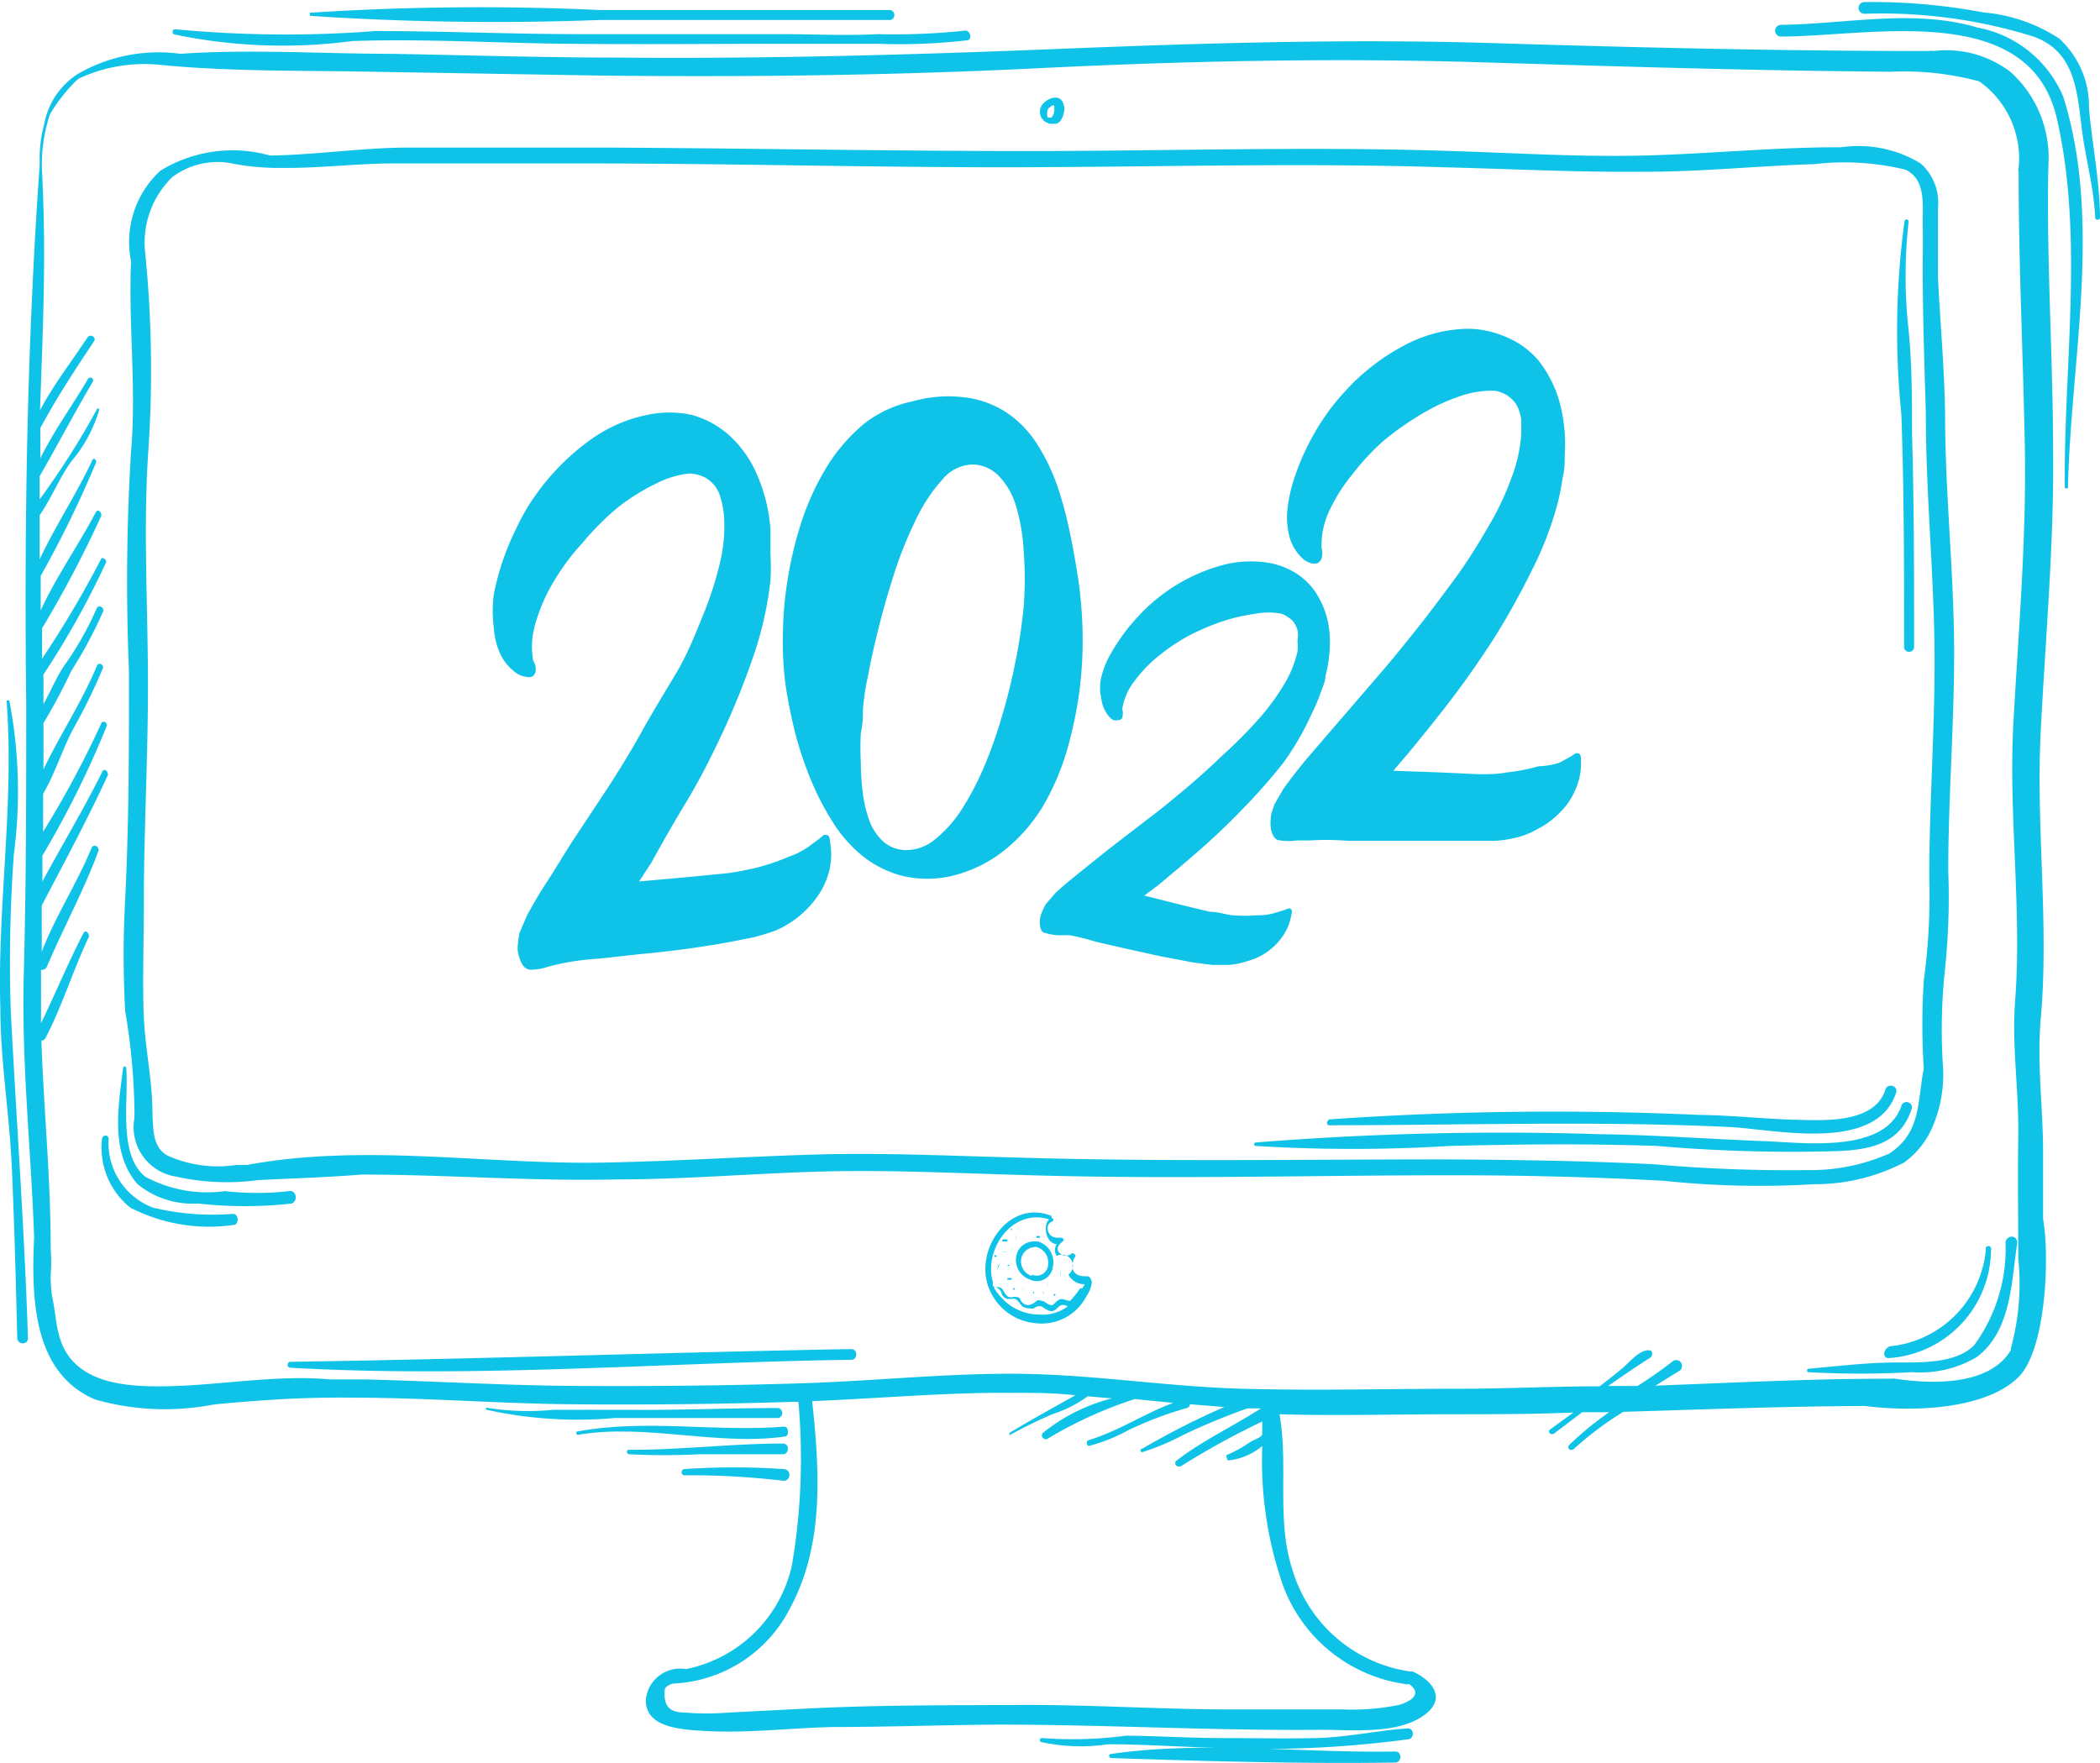 <svg id="Camada_4" data-name="Camada 4" xmlns="http://www.w3.org/2000/svg" viewBox="0 0 60.89 51.12"><defs><style>.cls-1{fill:#0fc3e8;}</style></defs><path class="cls-1" d="M183.32,315c0-2.73-.19-5.46-.14-8.19a.16.16,0,0,0,0-.09,3.35,3.35,0,0,0-1.09-2.75,3.06,3.06,0,0,0-2.24-.61.28.28,0,0,0-.13,0c-4.22,0-8.42-.1-12.64-.23s-8.42,0-12.64.17-8.49.29-12.74.25c-2.19,0-4.38-.07-6.58-.11-2,0-4.07-.14-6.1,0h0a4.68,4.68,0,0,0-2.84.51l-.11.06a2.19,2.19,0,0,0-1,1.48,3.78,3.78,0,0,0-.13,1.07v.12c-.37,5.2-.45,10.42-.39,15.62,0,2.61,0,5.2-.07,7.81s.21,5.1.3,7.65c-.09,1.86,0,3.94,1.76,4.7a7.36,7.36,0,0,0,3.43.15c.59-.06,1.23-.11,1.88-.15s1.47-.06,2.21-.05c2.08,0,4.16.17,6.24.19s4.33,0,6.49-.07h.15a18.43,18.43,0,0,1-.19,4.75,3.94,3.94,0,0,1-3.07,3,1,1,0,0,0-1.16.85c-.06.84,1,.9,1.63.94,1.25.08,2.53-.08,3.78-.11,1.6,0,3.21-.06,4.81-.07,3.12,0,6.23.18,9.35.15.91,0,2.24.14,3-.43.65-.47.24-1-.34-1.26l-.07,0h0a4.18,4.18,0,0,1-3.43-3c-.45-1.4-.1-3-.36-4.46,1.65.05,3.31,0,5,0,1.17,0,2.35,0,3.52-.05l-.67.49c-.09.06,0,.18.11.12l.82-.62.78,0a9.43,9.43,0,0,0-1.15.94c-.09.08,0,.21.12.13a9.5,9.5,0,0,1,1.44-1.08c2.34-.07,4.69-.16,7-.17,1.31.17,3.45.13,4.44-.82.83-.8.92-3.56.73-4.6h0c0-.67,0-1.24,0-1.93,0-1.29-.18-2.57-.07-3.85.25-2.78-.14-5.56,0-8.33S183.35,317.62,183.32,315ZM161,347.88a4.44,4.44,0,0,0,3.51,2.83.19.19,0,0,0,.13,0c.38.26.12.49-.29.61a6.86,6.86,0,0,1-1.63.13c-1.08,0-2.15,0-3.23,0-2,0-4.08-.14-6.12-.13s-4.07,0-6.1.1l-2.34.12a8,8,0,0,1-1.29,0c-.44,0-.63-.19-.57-.7a.43.43,0,0,1,.24-.14,4,4,0,0,0,3.39-2.19c1-1.85.85-4,.64-6h0c2-.08,3.91-.26,5.86-.24.59,0,1.18,0,1.77.07-.64.36-1.28.71-1.91,1.09,0,0,0,.1,0,.07a12.41,12.41,0,0,1,1.27-.62,3.61,3.61,0,0,0,1-.51l.7.06a5.24,5.24,0,0,0-2,1,.11.11,0,0,0,.15.16,12.38,12.38,0,0,1,2.51-1.14l1.12.11c-.84.31-1.59.82-2.45,1.08a.09.09,0,0,0,0,.17,4.85,4.85,0,0,0,1.13-.45,10.73,10.73,0,0,1,1.71-.65.11.11,0,0,0,.09-.11l1,.08a22.17,22.17,0,0,0-2.38,1.21.05.05,0,0,0,0,.1,7.2,7.2,0,0,0,1.21-.51,19.29,19.29,0,0,1,1.84-.76l.39,0v0c-.8.52-1.69.93-2.44,1.51-.11.08,0,.24.15.15a22.71,22.71,0,0,1,2.33-1.28c0,.12,0,.23,0,.35s-.25.17-.37.26a3.88,3.88,0,0,1-.63.35c-.09,0,0,.16,0,.17a1.81,1.81,0,0,0,1-.42A11,11,0,0,0,161,347.88Zm21.1-6.86c-.61,1.05-2.29,1-3.36.84a.24.24,0,0,0-.12,0h-.17c-2.22,0-4.44.12-6.66.2l.68-.42a.17.17,0,1,0-.2-.27c-.32.25-.65.48-1,.7l-.85,0c.4-.28.81-.56,1.22-.82.07-.05.08-.19,0-.21-.28-.06-.61.35-.79.5s-.45.37-.68.54c-1.34,0-2.68.07-4,.07-2.12,0-4.25.06-6.37,0s-4.17-.39-6.26-.43-4.3.2-6.44.27-4.32.09-6.49.08-4.16-.14-6.25-.19h-1c-1.66-.15-3.38.21-5,.2-1.12,0-2.47-.16-2.84-1.42-.11-.36-.12-.72-.21-1.14a3.56,3.56,0,0,1-.05-.68,4.45,4.45,0,0,0,0-.73h0a.07.07,0,0,0,0-.05c0-2-.2-4-.27-6a.16.16,0,0,0,.12-.08c.49-.94.81-2,1.26-2.94,0-.11-.1-.21-.16-.1-.44.85-.81,1.74-1.23,2.61,0-.4,0-.8,0-1.19V330a.15.15,0,0,0,.17-.09c.48-1.13,1.08-2.22,1.5-3.37,0-.14-.16-.19-.21-.06-.41,1-1.06,2-1.44,3l0-1.34c.65-1.25,1.33-2.5,1.92-3.79,0-.11-.1-.2-.16-.1-.54,1.09-1.17,2.13-1.74,3.19,0-.25,0-.5,0-.75a27.53,27.53,0,0,0,1.87-3.77c0-.11-.13-.16-.17-.05a28.52,28.52,0,0,1-1.68,3.13c0-.37,0-.74,0-1.1.35-.6.55-1.27.87-1.88a16.28,16.28,0,0,0,.87-1.78c0-.11-.14-.16-.18-.05-.44,1.05-1.07,2-1.55,3v-1.34h0a17,17,0,0,0,.81-1.52,12.62,12.62,0,0,0,.93-1.74c0-.12-.15-.18-.2-.06a9.21,9.21,0,0,1-.95,1.67c-.23.35-.39.74-.59,1.1,0-.29,0-.57,0-.86l0,0a24.83,24.83,0,0,0,1.82-3.26c0-.09-.12-.17-.16-.07a29.64,29.64,0,0,1-1.7,2.87c0-.29,0-.59,0-.88l0,0a32.81,32.81,0,0,0,1.72-3.27c0-.11-.1-.2-.16-.1-.5.95-1.15,1.87-1.6,2.85v-1l0,0a31.47,31.47,0,0,0,1.61-3.3c0-.07-.07-.14-.11-.06-.47,1-1.07,1.9-1.53,2.88,0-.43,0-.85,0-1.28h0c.34-.49.56-1.06.91-1.55a4.09,4.09,0,0,0,.82-1.52s-.06-.06-.07,0a23,23,0,0,1-1.66,2.61c0-.22,0-.45,0-.67.52-.91,1-1.82,1.54-2.74a.08.08,0,0,0-.14-.08c-.45.77-1,1.52-1.38,2.3,0-.18,0-.35,0-.53s0-.23,0-.35l0,0c.47-.87,1-1.68,1.56-2.52.07-.11-.11-.22-.19-.11-.46.7-1,1.39-1.38,2.12.08-2.22.18-4.45.07-6.67,0,0,0,0,0-.07a4.62,4.62,0,0,1,.22-1.85,4.91,4.91,0,0,1,.73-.94l.1-.09,0,0a4.5,4.5,0,0,1,2.25-.41c2.06.21,4.15.17,6.22.21l6.57.11c4.25.05,8.5,0,12.75-.21s8.42-.3,12.64-.18c4,.12,8.07.25,12.12.28h0a8.39,8.39,0,0,1,2.56.28,2.74,2.74,0,0,1,1.14,2.52.21.21,0,0,0,0,.11c0,2.65.13,5.3.18,7.95s-.18,5.31-.33,8,.25,5.39.05,8.08c-.1,1.3.11,2.61.09,3.91s0,2.29,0,3.56h0A7.12,7.12,0,0,1,182.09,341Z" transform="translate(-123.79 -301.88)"/><path class="cls-1" d="M179,335.59a2.45,2.45,0,0,0,.81-1,3.85,3.85,0,0,0,.31-1.89,16.71,16.71,0,0,1,.05-2.57,20,20,0,0,0,.11-3c0-2.15.18-4.3.17-6.46s-.24-4.31-.26-6.46c0-1.45-.14-2.87-.21-4.33,0-.65,0-1.3,0-1.95a1.52,1.52,0,0,0-.5-1.31,3.47,3.47,0,0,0-2.3-.47l-.07,0c-1.78,0-3.55.17-5.33.23-2,.07-3.93-.06-5.89-.12-4.1-.14-8.2,0-12.3,0s-8.09-.08-12.13-.1c-1.95,0-3.89,0-5.84,0-1.31,0-2.64.21-4,.23a4,4,0,0,0-3.18.44,2.81,2.81,0,0,0-.85,2.63c-.08,1.83.16,3.67,0,5.5a61.92,61.92,0,0,0-.06,6.39c0,2.2,0,4.39-.11,6.59a29.56,29.56,0,0,0,0,3.26,18.58,18.58,0,0,1,.27,3,.25.25,0,0,0,0,.09A1.45,1.45,0,0,0,128.9,336a6.79,6.79,0,0,0,2.38.1c1-.05,2-.08,3-.16,2.47,0,4.94.2,7.42.14,2,0,4-.18,6-.23s4,.06,6,.11c4.07.12,8.15,0,12.22,0,2,0,4.07.05,6.11.16a26.32,26.32,0,0,0,4.35.1A5.61,5.61,0,0,0,179,335.59Zm-7.28.05c-2-.1-4.07-.13-6.11-.14-4.07,0-8.14.07-12.21-.05-2-.05-4-.15-6-.09s-4,.19-6,.23c-3.44.08-7-.57-10.44.07h-.31a3.54,3.54,0,0,1-2-.27c-.43-.24-.41-.72-.44-1.17a.14.14,0,0,0,0-.07c0-.93-.21-1.85-.25-2.79s0-2.17,0-3.25c0-2.2.13-4.39.12-6.59s-.13-4.28,0-6.41a34.38,34.38,0,0,0-.09-6,2.66,2.66,0,0,1,.79-2.09,2.19,2.19,0,0,1,1.63-.42,7.33,7.33,0,0,0,1.41.15h.27c1,0,2-.12,3-.13,1.93,0,3.87,0,5.81,0,4.14,0,8.28.12,12.43.11s8.21-.13,12.31,0c2,.05,3.92.15,5.89.13,1.62,0,3.24-.17,4.86-.22a7.55,7.55,0,0,1,2.65.16c.61.29.49,1.05.5,1.61s0,.83,0,1.25c0,1.44.05,2.79.09,4.22,0,2.23.22,4.47.25,6.7s-.15,4.49-.15,6.74a18.3,18.3,0,0,1-.16,3,19.94,19.94,0,0,0,0,2.54c-.19,1-.08,1.87-1,2.47a5.61,5.61,0,0,1-2.35.48A44.08,44.08,0,0,1,171.74,335.64Z" transform="translate(-123.79 -301.88)"/><path class="cls-1" d="M132.17,336.42a8.27,8.27,0,0,1-1.86,0A3.77,3.77,0,0,1,128,336c-.8-.65-.47-2.24-.55-3.15,0-.06-.09-.06-.09,0-.14,1.1-.38,2.46.42,3.37a2.54,2.54,0,0,0,1.75.56,12.37,12.37,0,0,0,2.72,0C132.45,336.69,132.37,336.38,132.17,336.42Z" transform="translate(-123.79 -301.88)"/><path class="cls-1" d="M130.53,337.08a7.41,7.41,0,0,1-2.3-.18,2,2,0,0,1-1.29-2c0-.12-.17-.12-.19,0a2.22,2.22,0,0,0,.82,2,5,5,0,0,0,3,.5C130.72,337.39,130.73,337.07,130.53,337.08Z" transform="translate(-123.79 -301.88)"/><path class="cls-1" d="M141.61,343c1.58,0,3.17,0,4.75,0a.15.15,0,0,0,0-.29c-1.49,0-3,.07-4.45.05l-2.07,0a7.4,7.4,0,0,1-1.94-.06s-.06.05,0,.06A12.19,12.19,0,0,0,141.61,343Z" transform="translate(-123.79 -301.88)"/><path class="cls-1" d="M146.53,343.54c.16,0,.13-.3,0-.29-2,.16-4-.23-6,.14-.07,0,0,.11,0,.1C142.49,343.15,144.55,343.81,146.53,343.54Z" transform="translate(-123.79 -301.88)"/><path class="cls-1" d="M144.09,344.05c.8,0,1.6,0,2.4,0,.19,0,.2-.31,0-.31-1.49,0-3,.19-4.46.18-.09,0-.08.12,0,.13A20.24,20.24,0,0,0,144.09,344.05Z" transform="translate(-123.79 -301.88)"/><path class="cls-1" d="M143.64,344.48c-.11,0-.12.18,0,.18a23,23,0,0,1,2.87.16c.22,0,.23-.33,0-.34A21.29,21.29,0,0,0,143.64,344.48Z" transform="translate(-123.79 -301.88)"/><path class="cls-1" d="M179.23,334a.16.16,0,0,0-.3-.08c-.46,1.43-2.86,1.09-4,1.05-1.58-.06-3.15-.18-4.73-.2a89.4,89.4,0,0,0-10,.24c-.06,0-.06.1,0,.1a46,46,0,0,0,5.63,0c2-.05,4-.07,6,0a45.68,45.68,0,0,0,5.23.15C178,335.22,178.91,335.06,179.23,334Z" transform="translate(-123.79 -301.88)"/><path class="cls-1" d="M162.33,334.51c3.86,0,7.73-.13,11.59.05,1.3.06,4.28.77,4.85-1,.06-.2-.25-.28-.31-.09-.31,1-1.81.9-2.63.88s-1.84-.13-2.77-.14a93.65,93.65,0,0,0-10.73.13C162.25,334.39,162.24,334.51,162.33,334.51Z" transform="translate(-123.79 -301.88)"/><path class="cls-1" d="M179,320.67a.15.15,0,0,0,.29,0c0-2.07,0-4.15-.06-6.22,0-1,0-2-.1-3a14.33,14.33,0,0,1,0-3.14c0-.07-.1-.11-.12,0a23.66,23.66,0,0,0-.09,5.58C179,316.11,179,318.39,179,320.67Z" transform="translate(-123.79 -301.88)"/><path class="cls-1" d="M181.13,302.68c-1.83-.55-3.84-.1-5.7-.08a.17.17,0,0,0,0,.34c2.59,0,7.21-1.07,8,2.38s.19,7.19.23,10.72c0,0,.09,0,.09,0,.08-3.7,1-7.72-.13-11.34A3.36,3.36,0,0,0,181.13,302.68Z" transform="translate(-123.79 -301.88)"/><path class="cls-1" d="M184.36,305a2.66,2.66,0,0,0-.86-2,4.75,4.75,0,0,0-2.2-.76,17.36,17.36,0,0,0-3.45-.3.17.17,0,0,0,0,.34,14.77,14.77,0,0,1,4.9.66c1.17.42,1.26,1.51,1.39,2.57.1.9.36,1.76.4,2.68,0,.08.14.09.14,0C184.67,307.06,184.44,306,184.36,305Z" transform="translate(-123.79 -301.88)"/><path class="cls-1" d="M154.11,305.42l.11.05h.16c.15,0,.24-.2.26-.34a.42.42,0,0,0-.07-.34c-.13-.16-.39-.05-.51.07A.35.35,0,0,0,154.11,305.42Zm.09-.4.09-.08.07,0h0l0,0,0,.07a.4.4,0,0,1-.08.28l0,0,0,0-.11,0A.34.34,0,0,1,154.2,305Z" transform="translate(-123.79 -301.88)"/><path class="cls-1" d="M128.85,302.88a15.4,15.4,0,0,0,5.16.19c2.09-.07,4.19.06,6.27.08s4.13,0,6.19,0c.92,0,1.84,0,2.76,0a17.16,17.16,0,0,0,2.59-.1c.18,0,.11-.32-.07-.28a19.16,19.16,0,0,1-2.51.1c-.92.05-1.84,0-2.77,0h-5.85c-2,0-4-.09-5.94-.09a33.91,33.91,0,0,1-5.79-.05A.07.07,0,0,0,128.85,302.88Z" transform="translate(-123.79 -301.88)"/><path class="cls-1" d="M132.78,302.34a81.1,81.1,0,0,0,8.4.12q4.22,0,8.43,0a.15.15,0,0,0,0-.29h-8.44a75.92,75.92,0,0,0-8.4.08A0,0,0,0,0,132.78,302.34Z" transform="translate(-123.79 -301.88)"/><path class="cls-1" d="M181.94,337.89a4.73,4.73,0,0,1-.91,3c-.57.57-1.67.49-2.41.5s-1.6.11-2.39.18c-.06,0-.06.1,0,.1a26.93,26.93,0,0,0,3,0,3.22,3.22,0,0,0,1.88-.44c1-.76,1-2.17,1.17-3.31C182.28,337.69,182,337.68,181.94,337.89Z" transform="translate(-123.79 -301.88)"/><path class="cls-1" d="M178.58,341.26a3.17,3.17,0,0,0,2.94-3.14.08.08,0,1,0-.15,0,3.1,3.1,0,0,1-2.78,2.8C178.37,341,178.37,341.29,178.58,341.26Z" transform="translate(-123.79 -301.88)"/><path class="cls-1" d="M164.61,352c-.89.06-1.76.26-2.66.28s-1.82,0-2.73,0-1.85-.06-2.77-.07a11.85,11.85,0,0,1-2.45.07.06.06,0,0,0,0,.12,5.37,5.37,0,0,0,1.92.06c1,0,2,.07,3,.1a31.46,31.46,0,0,0,5.74-.25C164.81,352.24,164.78,352,164.61,352Z" transform="translate(-123.79 -301.88)"/><path class="cls-1" d="M164.25,352.67c-2.72.05-5.54-.32-8.24.07a.06.06,0,0,0,0,.12c2.73.09,5.49.17,8.22.13C164.44,353,164.45,352.67,164.25,352.67Z" transform="translate(-123.79 -301.88)"/><path class="cls-1" d="M155.33,338.89c-.17,0-.37,0-.44-.22a.56.56,0,0,1,.06-.33l0,0c.06,0,0-.15-.09-.11a.25.25,0,0,1-.33,0c-.13-.11-.07-.24.05-.33s0-.14-.07-.13-.26,0-.32-.16,0-.26.09-.3.05-.1,0-.11h0a0,0,0,0,0,0-.06c-1.27-.52-2.32,1.09-1.77,2.2a1.6,1.6,0,0,0,1.31.91,1.46,1.46,0,0,0,1.47-.78.93.93,0,0,0,.16-.41C155.42,338.94,155.38,338.9,155.33,338.89ZM153.92,340a1.49,1.49,0,0,1-1.11-.51,1.42,1.42,0,0,1-.21-.29c.09,0,.21.07.23.18a.24.24,0,0,0,.15.16.67.67,0,0,0,.2,0c.11,0,.18.15.25.22a.39.39,0,0,0,.21.06.28.28,0,0,0,.13,0c.2-.15.26,0,.4.05a.2.2,0,0,0,.21,0c.12-.09.15-.21.37-.11A1.21,1.21,0,0,1,153.92,340Zm1.25-.76a.09.09,0,0,0-.06,0,2.84,2.84,0,0,1-.29.36c-.15,0-.23-.11-.37,0s-.12.18-.3.08l-.1-.07c-.07,0-.15-.06-.21,0s-.29.22-.44,0c-.05-.08,0-.05-.08-.11a.38.38,0,0,0-.21,0c-.16,0-.19-.16-.27-.25s-.2,0-.26-.09a.3.3,0,0,1,0-.1v0c-.28-.95.57-2.16,1.63-1.82-.18.15-.11.69.22.72a.31.31,0,0,0,0,.34.32.32,0,0,1,.34.54.51.51,0,0,0,.47.28A.85.85,0,0,1,155.17,339.24Z" transform="translate(-123.79 -301.88)"/><path class="cls-1" d="M153.88,337.88l-.06,0a.52.52,0,0,0-.54.34.6.6,0,0,0,.36.76.47.47,0,0,0,.68-.38A.62.62,0,0,0,153.88,337.88Zm-.17,1a.44.44,0,0,1-.3-.54.43.43,0,0,1,.43-.3h0a.46.46,0,0,1,.34.49A.33.33,0,0,1,153.71,338.84Z" transform="translate(-123.79 -301.88)"/><path class="cls-1" d="M152.77,338.56a1.4,1.4,0,0,1-.09.17s0,.07,0,0a1.34,1.34,0,0,0,.07-.18S152.77,338.54,152.77,338.56Z" transform="translate(-123.79 -301.88)"/><path class="cls-1" d="M153,338.19a.52.52,0,0,0-.17,0s0,0,0,0H153A0,0,0,0,0,153,338.19Z" transform="translate(-123.79 -301.88)"/><path class="cls-1" d="M153.25,337.8s0-.07,0-.11,0,0,0,0a.28.28,0,0,0,0,.13S153.26,337.83,153.25,337.8Z" transform="translate(-123.79 -301.88)"/><path class="cls-1" d="M152.86,337.88H153a0,0,0,0,0,0-.06h-.13S152.82,337.87,152.86,337.88Z" transform="translate(-123.79 -301.88)"/><path class="cls-1" d="M153.7,337.49s0-.06,0-.1,0,0,0,0,0,.07,0,.11S153.7,337.52,153.7,337.49Z" transform="translate(-123.79 -301.88)"/><path class="cls-1" d="M153.11,338.94H153s0,.05,0,.05h.11S153.15,338.94,153.11,338.94Z" transform="translate(-123.79 -301.88)"/><path class="cls-1" d="M153.44,339.2c0,.05,0,.1,0,.13s0,0,0,0a.43.43,0,0,1,0-.11S153.43,339.17,153.44,339.2Z" transform="translate(-123.79 -301.88)"/><path class="cls-1" d="M154,339.32s-.07,0,0,0l.06.1s0,0,0,0S154.05,339.36,154,339.32Z" transform="translate(-123.79 -301.88)"/><path class="cls-1" d="M154.55,339.12l-.13,0s0,0,0,0l.12,0A0,0,0,0,0,154.55,339.12Z" transform="translate(-123.79 -301.88)"/><path class="cls-1" d="M154.55,338.9s0-.07,0-.11-.06,0,0,0a.28.28,0,0,0,0,.12S154.56,338.93,154.55,338.9Z" transform="translate(-123.79 -301.88)"/><path class="cls-1" d="M154.79,339.26l-.07,0s0,0,0,0l.06,0S154.82,339.25,154.79,339.26Z" transform="translate(-123.79 -301.88)"/><path class="cls-1" d="M154.17,339.1a.14.14,0,0,0,0,.07s0,0,0,0,0,0,0-.05S154.19,339.07,154.17,339.1Z" transform="translate(-123.79 -301.88)"/><path class="cls-1" d="M153.85,337.77a.16.16,0,0,0,.09,0,0,0,0,1,0,0-.05l-.09,0S153.82,337.76,153.85,337.77Z" transform="translate(-123.79 -301.88)"/><path class="cls-1" d="M153.37,337.43l.08,0s0,0,0,0l-.09,0S153.34,337.45,153.37,337.43Z" transform="translate(-123.79 -301.88)"/><path class="cls-1" d="M154.52,338.57s.08,0,0,0l0,0a0,0,0,0,0-.05,0Z" transform="translate(-123.79 -301.88)"/><path class="cls-1" d="M154.91,339.19s0-.05,0-.06,0-.07,0,0a.25.25,0,0,1,0,.07A0,0,0,0,0,154.91,339.19Z" transform="translate(-123.79 -301.88)"/><path class="cls-1" d="M154.34,339.42l0,0s0,.08.06,0l0,0S154.36,339.38,154.34,339.42Z" transform="translate(-123.79 -301.88)"/><path class="cls-1" d="M153.19,339.22h0s-.06.06,0,.07h0S153.23,339.23,153.19,339.22Z" transform="translate(-123.79 -301.88)"/><path class="cls-1" d="M153,338.59h0s0,0,.05,0h0C153.09,338.56,153,338.54,153,338.59Z" transform="translate(-123.79 -301.88)"/><path class="cls-1" d="M152.65,338.27s-.06.05,0,.06S152.69,338.28,152.65,338.27Z" transform="translate(-123.79 -301.88)"/><path class="cls-1" d="M153.54,337.77s0,0,0,0A0,0,0,0,0,153.54,337.77Z" transform="translate(-123.79 -301.88)"/><path class="cls-1" d="M153.11,337.56s.06-.05,0-.06A0,0,0,1,0,153.11,337.56Z" transform="translate(-123.79 -301.88)"/><path class="cls-1" d="M153.89,337.29a0,0,0,0,0,0,0S153.86,337.28,153.89,337.29Z" transform="translate(-123.79 -301.88)"/><path class="cls-1" d="M153.77,339.32s-.06.06,0,.07A0,0,0,1,0,153.77,339.32Z" transform="translate(-123.79 -301.88)"/><path class="cls-1" d="M148.47,341c-5.43.1-10.85.29-16.28.37a.09.09,0,0,0,0,.17c5.42.31,10.87-.15,16.29-.23C148.66,341.31,148.67,341,148.47,341Z" transform="translate(-123.79 -301.88)"/><path class="cls-1" d="M124.19,326.67a14,14,0,0,0-.13-4.48s-.09,0-.08,0c.23,3-.27,5.94-.18,8.91,0,1.53.26,3.06.33,4.58s.12,3.31.16,5c0,.2.32.21.31,0-.1-3.19-.34-6.36-.5-9.54A44,44,0,0,1,124.19,326.67Z" transform="translate(-123.79 -301.88)"/><path class="cls-1" d="M140.12,329.81l-.23.05-.2.05a1.61,1.61,0,0,1-.5.09c-.15,0-.26-.1-.33-.32h0a.87.87,0,0,1-.06-.34,3.94,3.94,0,0,1,.05-.4l.21-.49,0,0h0c.17-.32.36-.65.59-1s.47-.76.74-1.18l1-1.51c.35-.54.69-1.09,1-1.65s.66-1.13,1-1.7.56-1.14.78-1.68a9.9,9.9,0,0,0,.5-1.55,4.48,4.48,0,0,0,.11-1.38,3,3,0,0,0-.08-.43,1.12,1.12,0,0,0-.16-.37,1,1,0,0,0-.3-.27,1.14,1.14,0,0,0-.46-.12,2.75,2.75,0,0,0-1,.31,5.84,5.84,0,0,0-1.08.68,7.65,7.65,0,0,0-1,1,6.68,6.68,0,0,0-.84,1.12,5,5,0,0,0-.53,1.19,2.32,2.32,0,0,0-.08,1.13h0a.44.44,0,0,1,.07.31.21.21,0,0,1-.1.15.32.32,0,0,1-.2,0,.58.58,0,0,1-.21-.07,1.41,1.41,0,0,1-.5-.56,2.08,2.08,0,0,1-.2-.77,3.76,3.76,0,0,1,0-1,7.69,7.69,0,0,1,.7-2,5.55,5.55,0,0,1,.48-.82,6.8,6.8,0,0,1,1.61-1.64,4.29,4.29,0,0,1,1.66-.73,3.06,3.06,0,0,1,1.28,0,2.7,2.7,0,0,1,1.09.59,3.28,3.28,0,0,1,.8,1.12,4.82,4.82,0,0,1,.4,1.62c0,.22,0,.46,0,.71a6.68,6.68,0,0,1,0,.76,10.18,10.18,0,0,1-.51,2.24,22,22,0,0,1-.89,2.2c-.33.71-.68,1.39-1.05,2s-.72,1.23-1,1.74l-.36.55,1.45-.13,1.12-.11a8.4,8.4,0,0,0,.84-.16,6.55,6.55,0,0,0,.94-.32,2.26,2.26,0,0,0,.54-.27l.34-.25c.08-.07.12-.11.14-.11h0c.1,0,.16,0,.17.22a2,2,0,0,1-.05.91,2.25,2.25,0,0,1-.38.74,2.84,2.84,0,0,1-1.17.91c-.19.07-.39.13-.62.19l-.71.14c-.4.07-.82.14-1.27.2s-.89.11-1.34.15l-1.17.13C140.77,329.7,140.42,329.75,140.12,329.81Z" transform="translate(-123.79 -301.88)"/><path class="cls-1" d="M150.24,313.52a3.84,3.84,0,0,1,1.58-.11,2.8,2.8,0,0,1,1.18.45,3.1,3.1,0,0,1,.85.88,5.88,5.88,0,0,1,.58,1.18,11.12,11.12,0,0,1,.37,1.35c.1.47.18.93.25,1.38a12.46,12.46,0,0,1,.13,1.58,11.49,11.49,0,0,1-.1,1.75,11.88,11.88,0,0,1-.38,1.75,7.29,7.29,0,0,1-.7,1.58,4.94,4.94,0,0,1-1.09,1.23,3.93,3.93,0,0,1-1.52.74,3.16,3.16,0,0,1-1.43,0,3.1,3.1,0,0,1-1.15-.57,4,4,0,0,1-.88-1,8,8,0,0,1-.65-1.27,10.46,10.46,0,0,1-.45-1.37c-.11-.46-.2-.9-.26-1.31a9.64,9.64,0,0,1-.08-1.48,10.79,10.79,0,0,1,.15-1.67,11,11,0,0,1,.42-1.69,7.67,7.67,0,0,1,.72-1.53,5.14,5.14,0,0,1,1.05-1.21A3.4,3.4,0,0,1,150.24,313.52Zm1.74,1.83a1.16,1.16,0,0,0-.86.43,4.74,4.74,0,0,0-.75,1.12,11.84,11.84,0,0,0-.62,1.51c-.18.56-.34,1.1-.47,1.62s-.24,1-.32,1.44a7,7,0,0,0-.15,1c0,.18,0,.4-.06.67a7.79,7.79,0,0,0,0,.85,7,7,0,0,0,.06.91,3.69,3.69,0,0,0,.2.81,1.52,1.52,0,0,0,.41.59,1,1,0,0,0,.65.23,1.3,1.3,0,0,0,.83-.31,3.62,3.62,0,0,0,.75-.83,8.14,8.14,0,0,0,.65-1.22,12.89,12.89,0,0,0,.53-1.48,16.46,16.46,0,0,0,.4-1.61,15.31,15.31,0,0,0,.24-1.59,10.49,10.49,0,0,0,0-1.66,5.62,5.62,0,0,0-.23-1.31,2.13,2.13,0,0,0-.5-.85A1.09,1.09,0,0,0,152,315.35Z" transform="translate(-123.79 -301.88)"/><path class="cls-1" d="M154.81,329l-.18,0h-.15a1.43,1.43,0,0,1-.39-.07c-.1,0-.15-.14-.15-.31h0a.67.67,0,0,1,.05-.26,1.62,1.62,0,0,1,.13-.27l.27-.31,0,0h0c.2-.19.43-.38.68-.58l.82-.66,1.09-.84c.39-.29.77-.6,1.15-.92s.75-.65,1.11-1a13.14,13.14,0,0,0,1-1,6.46,6.46,0,0,0,.75-1,3.2,3.2,0,0,0,.42-1,1.25,1.25,0,0,0,0-.32.8.8,0,0,0,0-.31.7.7,0,0,0-.14-.27,1.11,1.11,0,0,0-.31-.2,2,2,0,0,0-.78,0,5.17,5.17,0,0,0-.95.22,6.85,6.85,0,0,0-1,.43,5.67,5.67,0,0,0-.88.6,3.83,3.83,0,0,0-.68.72,1.72,1.72,0,0,0-.34.79h0a.41.41,0,0,1,0,.24c0,.05-.06.08-.11.08a.27.27,0,0,1-.15,0,.45.45,0,0,1-.13-.11,1,1,0,0,1-.22-.53,1.33,1.33,0,0,1,0-.59,2.56,2.56,0,0,1,.28-.7,6.36,6.36,0,0,1,.46-.69,6.44,6.44,0,0,1,.55-.61,5.18,5.18,0,0,1,2.11-1.23,3.2,3.2,0,0,1,1.38-.11,2.18,2.18,0,0,1,.91.34,1.93,1.93,0,0,1,.63.7,2.5,2.5,0,0,1,.3,1,3.78,3.78,0,0,1-.12,1.26c0,.16-.09.34-.15.51a4.16,4.16,0,0,1-.23.54A8,8,0,0,1,161,324a16.89,16.89,0,0,1-1.19,1.35c-.41.43-.84.83-1.26,1.2s-.82.7-1.18,1l-.4.3,1.07.27.83.2c.24,0,.45.08.65.1a4.65,4.65,0,0,0,.75,0,1.56,1.56,0,0,0,.46-.06l.3-.09.13-.05h0c.08,0,.11.07.07.2a1.48,1.48,0,0,1-.27.64,1.81,1.81,0,0,1-1,.69,2.28,2.28,0,0,1-.53.11l-.49,0-.55-.07-.95-.18-1-.22-.87-.2A7.5,7.5,0,0,0,154.81,329Z" transform="translate(-123.79 -301.88)"/><path class="cls-1" d="M161.81,326.25h-.22l-.19,0a1.67,1.67,0,0,1-.49,0c-.14,0-.23-.13-.27-.34h0a1.31,1.31,0,0,1,0-.34c0-.09.06-.22.1-.36l.26-.45,0,0v0c.2-.28.43-.58.69-.89l.86-1,1.13-1.31c.4-.46.79-.94,1.18-1.43s.77-1,1.13-1.49.67-1,.95-1.48a8.15,8.15,0,0,0,.67-1.41,4.39,4.39,0,0,0,.29-1.29c0-.14,0-.28,0-.41a1.52,1.52,0,0,0-.11-.38.86.86,0,0,0-.25-.29.9.9,0,0,0-.42-.17,2.82,2.82,0,0,0-1,.16,5.67,5.67,0,0,0-1.1.51,8.74,8.74,0,0,0-1.1.77,7,7,0,0,0-.93,1,5,5,0,0,0-.66,1.05,2.31,2.31,0,0,0-.22,1.07v0a.6.6,0,0,1,0,.31.26.26,0,0,1-.12.13.31.31,0,0,1-.19,0,.66.66,0,0,1-.19-.09,1.35,1.35,0,0,1-.41-.6,2.27,2.27,0,0,1-.09-.75,4.11,4.11,0,0,1,.18-.93,6.71,6.71,0,0,1,.4-1,7.14,7.14,0,0,1,.52-.89,6.3,6.3,0,0,1,.57-.71,6.2,6.2,0,0,1,1.72-1.34,4.06,4.06,0,0,1,1.67-.48,2.73,2.73,0,0,1,1.21.2,2.51,2.51,0,0,1,1,.69,3.45,3.45,0,0,1,.61,1.16,4.62,4.62,0,0,1,.17,1.58c0,.22,0,.44-.06.68a7,7,0,0,1-.14.72,9.85,9.85,0,0,1-.77,2,21.25,21.25,0,0,1-1.12,2c-.41.63-.83,1.23-1.26,1.79s-.84,1.06-1.21,1.51l-.41.48,1.39.05,1.07.05c.3,0,.57,0,.82-.05a5.32,5.32,0,0,0,.93-.18A2.2,2.2,0,0,0,169,324l.35-.19a.44.44,0,0,1,.15-.09v0c.1,0,.14.05.13.22a1.84,1.84,0,0,1-.17.86,2,2,0,0,1-.45.65,2.36,2.36,0,0,1-.6.45,2.49,2.49,0,0,1-.62.26,3.7,3.7,0,0,1-.61.1l-.7,0c-.38,0-.78,0-1.22,0l-1.29,0-1.12,0C162.44,326.23,162.11,326.23,161.81,326.25Z" transform="translate(-123.79 -301.88)"/></svg>